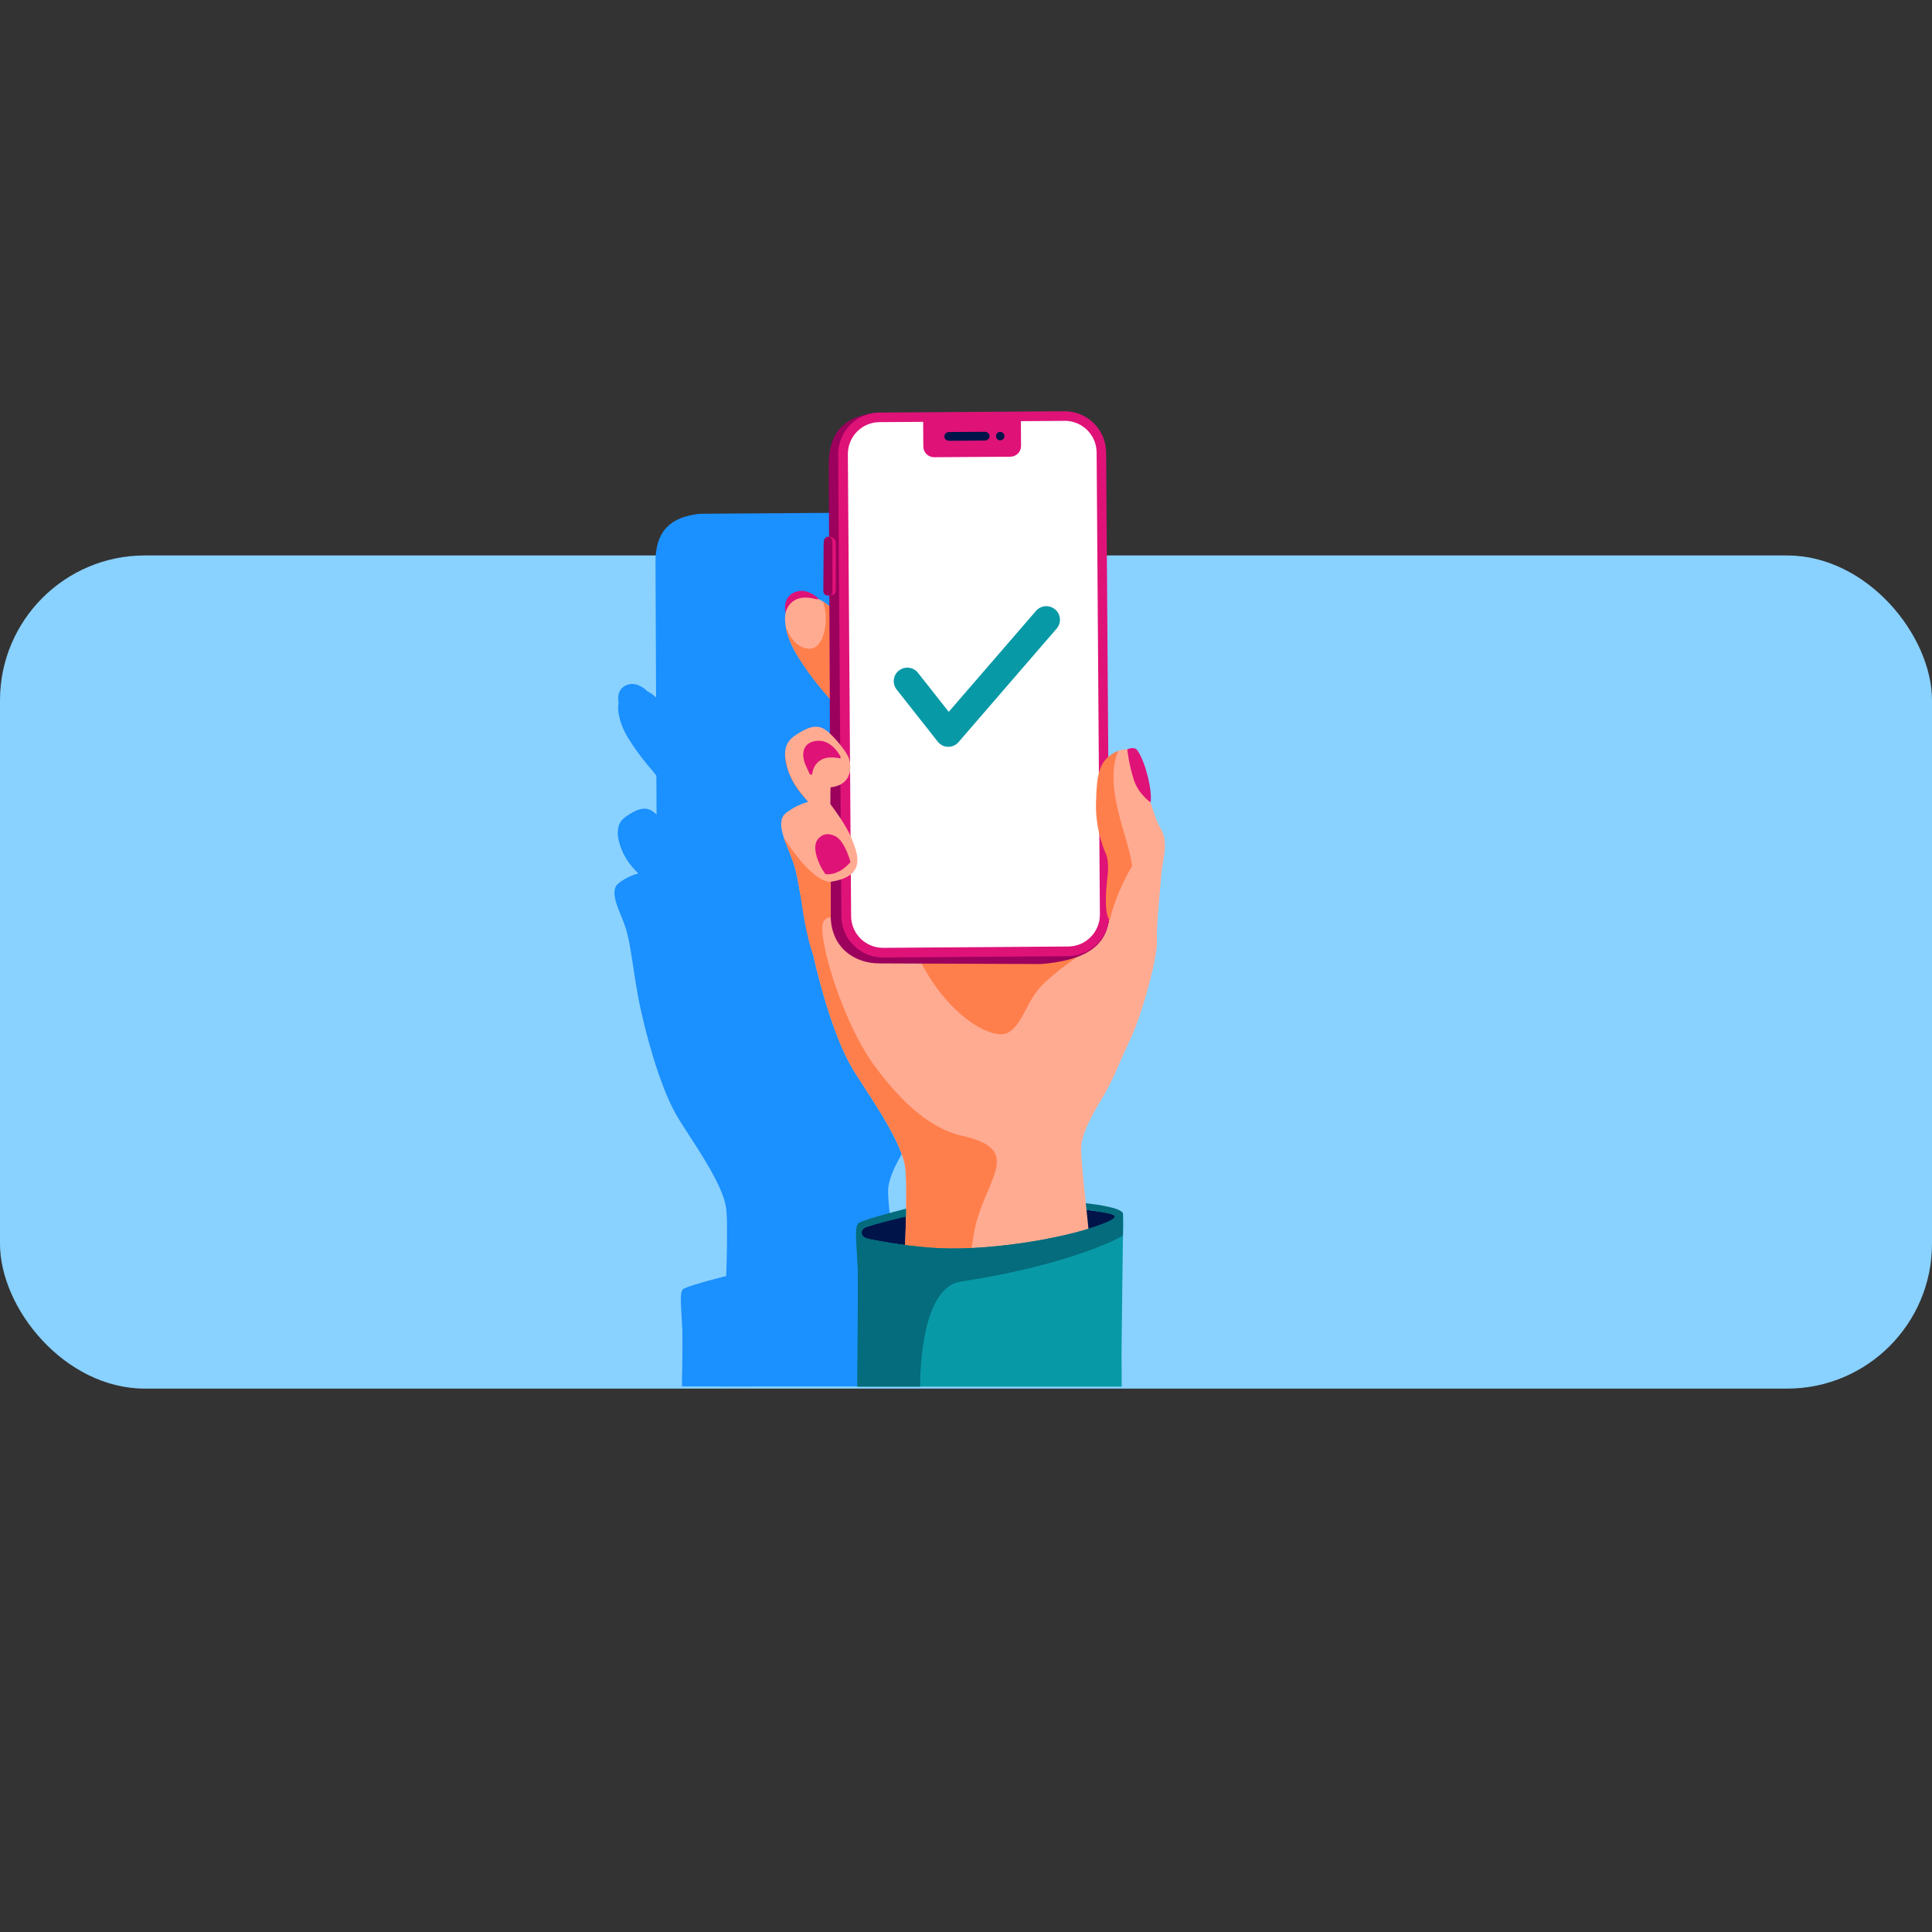 <svg width="160" height="160" viewBox="0 0 160 160" fill="none" xmlns="http://www.w3.org/2000/svg">
<rect x="0" y="0" width="160" height="160" fill="#333333" stroke="none"/>
<g clip-path="url(#clip0_4520_69810)">
<rect y="46" width="160" height="69" rx="12" fill="#89D1FF"/>
<path d="M79.289 74.618C79.051 74.223 78.807 73.527 78.583 72.767C78.719 71.929 78.213 69.854 77.628 69.026C77.414 68.719 76.956 68.928 76.912 68.948C76.883 68.948 76.854 68.948 76.825 68.948C76.523 68.953 76.26 69.055 76.26 69.055C75.992 69.172 75.772 69.303 75.587 69.45L75.422 45.591C75.407 43.843 73.985 42.435 72.236 42.449L58.144 42.547C58.1 42.547 58.061 42.552 58.017 42.552H57.959C57.959 42.552 57.92 42.552 57.901 42.556C57.769 42.566 57.642 42.586 57.516 42.61C54.895 43.039 54.272 44.661 54.286 46.624L54.335 57.764C54.335 57.764 54.276 57.706 54.169 57.618C54.164 57.613 54.155 57.608 54.15 57.603C54.135 57.593 54.126 57.584 54.116 57.574C54.077 57.545 54.043 57.52 54.013 57.496C54.013 57.496 54.004 57.491 53.999 57.486C53.916 57.428 53.858 57.389 53.858 57.389C53.77 57.33 53.682 57.277 53.585 57.228H53.594C53.594 57.228 52.879 56.468 52.05 56.682C51.227 56.902 51.125 57.652 51.227 58.197C51.227 58.197 51.227 58.193 51.227 58.188C51.174 58.499 51.188 58.826 51.242 59.157V59.147C51.242 59.162 51.247 59.176 51.252 59.191C51.261 59.255 51.276 59.323 51.291 59.386C51.315 59.493 51.344 59.605 51.378 59.717C51.393 59.761 51.407 59.805 51.422 59.844C51.437 59.888 51.451 59.931 51.466 59.975C51.583 60.292 51.719 60.594 51.865 60.857C51.943 61.008 52.065 61.198 52.206 61.407C52.825 62.396 53.575 63.307 54.009 63.799C54.14 63.96 54.257 64.111 54.359 64.237L54.374 67.448C54.237 67.331 54.101 67.224 53.989 67.15C53.692 66.96 53.38 66.931 53.034 67.014C52.688 67.097 52.313 67.301 51.895 67.584C51.403 67.915 51.198 68.29 51.174 68.782L51.169 68.787C51.169 68.787 51.13 69.152 51.237 69.586C51.339 70.01 51.627 71.135 52.781 72.25C52.835 72.304 52.864 72.338 52.864 72.338C52.864 72.338 52.518 72.411 52.07 72.626C51.802 72.752 51.495 72.932 51.203 73.171C50.764 73.531 50.837 74.174 51.071 74.891C51.174 75.207 51.31 75.543 51.446 75.874C51.515 76.035 51.578 76.196 51.641 76.357C51.714 76.552 51.778 76.737 51.831 76.897C51.831 76.912 51.841 76.927 51.846 76.941C51.86 77 51.88 77.058 51.895 77.117C51.904 77.156 51.914 77.199 51.924 77.238C51.938 77.297 51.953 77.35 51.968 77.409C51.977 77.458 51.987 77.501 52.002 77.55C52.016 77.609 52.026 77.667 52.041 77.725C52.05 77.779 52.065 77.833 52.075 77.886C52.084 77.94 52.094 77.998 52.109 78.052C52.119 78.096 52.128 78.139 52.133 78.188C52.143 78.232 52.148 78.271 52.158 78.315C52.192 78.515 52.231 78.724 52.265 78.938C52.309 79.221 52.357 79.508 52.401 79.81C52.411 79.879 52.538 80.746 52.698 81.691C52.713 81.764 52.723 81.837 52.737 81.915C52.747 81.983 52.762 82.056 52.771 82.124C52.781 82.187 52.796 82.251 52.805 82.309C52.883 82.748 52.961 83.162 53.039 83.488C53.049 83.527 53.054 83.566 53.064 83.605C53.137 83.931 53.215 84.282 53.307 84.657C53.351 84.842 53.4 85.037 53.448 85.232C53.648 86.016 53.882 86.859 54.145 87.711C54.671 89.411 55.309 91.121 56.02 92.353C56.196 92.66 56.434 93.04 56.712 93.469C56.897 93.756 57.097 94.063 57.306 94.385C57.409 94.545 57.516 94.711 57.623 94.876C58.699 96.557 59.868 98.525 60.117 99.928C60.122 99.962 60.127 100.006 60.132 100.045C60.136 100.088 60.141 100.123 60.151 100.171C60.156 100.225 60.161 100.293 60.166 100.356C60.166 100.4 60.175 100.434 60.175 100.483C60.175 100.546 60.18 100.624 60.185 100.697C60.185 100.751 60.19 100.8 60.195 100.858C60.195 100.926 60.195 100.999 60.2 101.068C60.2 101.141 60.2 101.209 60.205 101.287C60.205 101.355 60.205 101.433 60.205 101.506C60.205 101.594 60.205 101.676 60.205 101.769C60.205 101.847 60.205 101.935 60.205 102.022C60.205 102.115 60.205 102.203 60.205 102.3C60.205 102.383 60.205 102.475 60.205 102.558C60.205 102.66 60.205 102.763 60.205 102.87C60.205 102.948 60.205 103.035 60.205 103.118C60.205 103.24 60.205 103.357 60.2 103.479C60.2 103.557 60.2 103.639 60.195 103.717C60.195 103.854 60.19 103.985 60.185 104.122C60.185 104.2 60.185 104.278 60.18 104.356C60.18 104.497 60.17 104.643 60.17 104.789C60.17 104.886 60.166 104.984 60.161 105.081C60.161 105.213 60.151 105.344 60.146 105.481C60.146 105.544 60.146 105.612 60.141 105.676C60.141 105.676 57.413 106.353 56.644 106.708C56.361 106.84 56.371 107.439 56.4 108.17C56.434 108.9 56.502 110.05 56.502 110.05H56.512C56.537 112.12 56.473 114.814 56.473 114.814H59.586V114.824L63.809 114.814H76.62C76.62 114.814 76.717 108.014 76.727 107.682C76.742 107.181 76.751 106.538 76.727 106.046C76.727 105.505 74.165 105.257 74.165 105.257L74.199 105.573C73.863 102.29 73.546 99.582 73.546 98.671C73.546 97.336 74.613 95.685 75.324 94.467C76.006 93.298 76.527 91.925 77.365 90.108C78.208 88.296 79.45 83.824 79.314 82.665C79.289 82.445 79.275 82.187 79.265 81.919C79.236 81.218 79.25 80.395 79.284 79.611C79.284 79.572 79.284 79.528 79.289 79.489C79.294 79.372 79.299 79.255 79.304 79.143C79.304 79.06 79.314 78.982 79.319 78.904C79.319 78.826 79.328 78.743 79.333 78.666C79.343 78.505 79.353 78.349 79.362 78.203C79.387 77.872 79.436 77.55 79.484 77.234C79.508 77.078 79.538 76.922 79.562 76.766C79.679 75.996 79.733 75.27 79.319 74.593L79.289 74.618ZM74.184 105.788C74.184 105.788 74.199 105.788 74.214 105.788C74.204 105.788 74.194 105.788 74.184 105.788C74.184 105.754 74.18 105.719 74.175 105.685L74.184 105.788Z" fill="#1B90FF"/>
<path d="M71.075 101.808C71.075 101.808 77.039 99.764 82.141 99.76C88.324 99.755 92.781 100.589 92.781 100.589L87.973 106.142L71.307 103.624L71.075 101.808Z" fill="#00144A"/>
<path d="M74.365 114.743C74.365 114.743 75.375 98.997 74.948 96.555C74.521 94.113 71.515 90.097 70.496 88.319C68.96 85.64 67.708 80.875 67.177 78.305C66.646 75.736 66.366 72.582 65.854 71.207C65.342 69.832 64.432 68.173 65.276 67.471C66.12 66.769 67.087 66.566 67.087 66.566C67.087 66.566 65.802 65.309 65.451 64.024C65.1 62.739 65.129 62.009 66.034 61.397C66.94 60.786 67.67 60.52 68.31 60.928C68.95 61.336 70.06 62.535 70.15 63.062C70.24 63.588 70.083 64.802 68.765 65.447L68.751 66.741C68.751 66.741 69.68 68.434 70.088 69.515C70.496 70.596 71.103 72.104 68.903 72.511L69.614 76.769L83.402 77.921L91.463 72.668C91.463 72.668 91.638 71.848 91.638 71.207C91.638 71.207 90.936 69.401 90.998 67.092C91.059 64.783 90.998 63.882 92.515 62.976C92.515 62.976 93.653 62.54 94.004 63.356C94.355 64.171 95.085 67.846 95.806 69.022C96.526 70.198 95.948 71.506 95.853 72.948C95.758 74.389 95.659 76.532 95.806 77.793C95.953 79.055 94.601 83.91 93.686 85.882C92.771 87.855 92.207 89.353 91.467 90.619C90.728 91.885 89.533 93.739 89.533 95.19C89.533 96.641 90.263 102.254 90.732 107.916C91.064 111.88 91.154 114.71 91.154 114.71L74.36 114.743H74.365Z" fill="#FFAB92"/>
<path d="M69.17 58.415C69.17 58.415 66.461 55.136 65.808 53.913C65.156 52.689 64.549 50.875 65.526 49.703C66.502 48.531 68.466 49.898 68.887 50.438C69.308 50.978 69.447 51.173 69.447 51.173L69.165 58.42L69.17 58.415Z" fill="#FFAB92"/>
<path d="M89.021 61.814C89.021 61.814 90.571 61.904 91.505 64.151C92.439 66.399 91.548 68.125 92.397 69.557C92.397 69.557 92.477 70.268 91.505 73.52C90.533 76.773 92.055 77.209 90.723 78.195C89.244 79.291 88.319 79.751 86.622 81.277C84.924 82.804 84.891 84.606 83.54 85.493C82.188 86.379 76.973 83.601 74.792 75.948L87.774 62.809C87.774 62.809 88.063 62.179 89.016 61.809L89.021 61.814Z" fill="#FF7F4C"/>
<path d="M65.053 50.766C65.053 50.766 65.372 48.998 67.572 49.62H67.839C67.839 49.62 66.996 48.726 66.019 48.978C65.043 49.23 64.93 50.119 65.053 50.766Z" fill="#DF1278"/>
<path d="M65.073 51.887C65.073 51.887 65.629 53.722 67.052 53.722C68.265 53.722 68.707 51.291 68.152 49.81C68.152 49.81 68.286 49.898 68.455 50.026C68.625 50.155 68.712 50.247 68.712 50.247V57.866C68.712 57.866 65.402 54.303 65.073 51.892V51.887Z" fill="#FF7F4C"/>
<path d="M68.773 65.209C68.773 65.209 66.957 65.41 65.998 63.745C65.039 62.08 65.019 62.292 65.019 62.292C65.019 62.292 64.979 62.716 65.095 63.215C65.211 63.715 65.554 65.077 66.977 66.399C66.977 66.399 68.193 66.076 68.753 66.586L68.768 65.209H68.773Z" fill="#FF7F4C"/>
<path d="M80.642 102.212C81.382 97.793 85.038 95.256 79.713 94.071C76.674 93.392 74.185 90.671 72.355 88.168C69.813 84.687 67.67 77.659 68.178 76.356L67.039 77.585C67.082 77.826 67.129 78.064 67.177 78.3C67.708 80.875 68.96 85.635 70.496 88.314C71.515 90.093 74.526 94.109 74.948 96.55C75.37 98.978 74.379 114.53 74.365 114.729H78.945C78.945 114.729 80.055 105.72 80.642 102.212Z" fill="#FF7F4C"/>
<path d="M92.88 112.064C92.88 112.064 92.984 102.672 92.999 102.311C93.013 101.766 93.027 101.064 92.999 100.533C92.98 100.144 90.652 99.888 90.652 99.888L90.69 100.282C90.69 100.282 92.031 100.467 92.254 100.642C92.472 100.813 92.112 101.017 91.785 101.173C89.049 102.401 82.563 103.568 77.916 103.383C75.636 103.293 72.98 102.828 71.923 102.61C71.695 102.562 71.534 102.453 71.411 102.335C71.311 102.041 71.293 101.733 71.89 101.553C72.487 101.372 74.796 100.747 74.796 100.747L74.825 100.448C74.825 100.448 71.458 101.249 71.169 101.434C70.88 101.614 70.88 102.05 70.918 102.842C70.956 103.639 71.032 104.886 71.032 104.886H71.041C71.07 107.133 71.001 114.833 71.001 114.833H92.893L92.88 112.064Z" fill="#0899A7"/>
<path d="M92.999 102.31C93.013 101.765 92.999 101.068 92.999 100.532C92.999 99.944 89.923 99.648 89.923 99.648L89.978 100.2C89.978 100.2 92.027 100.461 92.25 100.632C92.468 100.802 92.107 101.006 91.78 101.163C89.044 102.391 82.558 103.557 77.912 103.372C75.631 103.282 72.976 102.817 71.918 102.599C71.691 102.552 71.529 102.443 71.406 102.324C71.307 102.03 71.288 101.722 71.885 101.542C72.483 101.362 75.033 100.753 75.033 100.753L75.044 100.099C75.044 100.099 72.013 100.854 71.174 101.243C70.866 101.385 70.875 102.035 70.913 102.832C70.951 103.628 71.027 104.875 71.027 104.875H71.036C71.065 107.123 70.994 114.835 70.994 114.835H76.205C76.205 114.835 76.053 106.667 79.561 106.136C88.769 104.738 93.004 102.386 93.008 102.305L92.999 102.31Z" fill="#046C7C"/>
<path d="M72.805 79.781C70.909 79.795 68.709 78.581 68.794 75.599L68.633 38.606C68.614 36.359 69.368 34.514 72.625 34.178L87.328 34.585C89.225 34.571 90.78 36.103 90.789 37.999L91.842 76.258C91.491 78.392 89.87 79.525 86.242 79.838L72.8 79.785L72.805 79.781Z" fill="#9B015D"/>
<path d="M69.41 37.629L69.68 75.878C69.695 77.779 71.245 79.306 73.146 79.297L88.461 79.188C90.363 79.174 91.889 77.623 91.875 75.722L91.605 37.472C91.591 35.576 90.04 34.044 88.144 34.059L72.829 34.168C70.927 34.182 69.401 35.732 69.415 37.634L69.41 37.629Z" fill="#DF1278"/>
<path d="M88.158 34.855L84.545 34.879L84.559 36.931C84.559 37.42 84.17 37.813 83.682 37.823L77.357 37.866C76.868 37.866 76.475 37.477 76.465 36.988L76.451 34.935L72.838 34.959C71.378 34.969 70.207 36.159 70.216 37.619L70.486 75.873C70.496 77.333 71.686 78.504 73.146 78.495L88.466 78.386C89.926 78.376 91.097 77.186 91.088 75.726L90.818 37.472C90.808 36.012 89.618 34.84 88.158 34.85V34.855Z" fill="white"/>
<path d="M81.562 36.486L78.594 36.505C78.381 36.505 78.206 36.344 78.206 36.145C78.206 35.945 78.381 35.779 78.594 35.779L81.562 35.761C81.776 35.761 81.951 35.922 81.951 36.121C81.951 36.32 81.776 36.486 81.562 36.486Z" fill="#00144A"/>
<path d="M82.862 36.467C83.056 36.448 83.199 36.278 83.184 36.088C83.17 35.898 82.995 35.751 82.805 35.765C82.615 35.78 82.468 35.955 82.482 36.145C82.497 36.335 82.672 36.482 82.862 36.467Z" fill="#00144A"/>
<path d="M68.505 45.178L68.524 48.829C68.524 49.166 68.301 49.213 68.381 49.251L68.552 49.317C68.908 49.308 69.202 49.308 69.216 48.881L69.225 44.969C69.202 44.581 68.893 44.434 68.533 44.467L68.481 44.585C68.234 44.628 68.505 44.846 68.5 45.183L68.505 45.178Z" fill="#DF1278"/>
<path d="M68.21 45.054L68.187 48.804C68.187 49.07 68.206 49.25 68.452 49.302C68.718 49.302 68.941 49.326 68.941 49.06L68.931 44.926C68.931 44.66 68.803 44.456 68.538 44.452C68.277 44.475 68.21 44.779 68.215 45.044L68.21 45.054Z" fill="#9B015D"/>
<path d="M65.67 71.339C65.902 71.965 66.089 72.933 66.275 74.054C66.275 74.054 68.702 74.074 68.793 74.079V73.024C71.871 72.565 70.983 70.628 70.544 69.477C70.11 68.327 68.758 66.581 68.758 66.581L68.773 65.204C70.554 65.032 70.6 63.463 70.246 62.666C70.014 62.146 68.975 60.834 68.289 60.395C67.602 59.956 66.83 60.239 65.867 60.895C64.903 61.55 64.873 62.322 65.246 63.69C65.62 65.057 66.987 66.394 66.987 66.394C66.987 66.394 65.963 66.611 65.059 67.358C64.156 68.105 65.13 69.866 65.675 71.334L65.67 71.339Z" fill="#FFAB92"/>
<path d="M67.814 69.401C67.168 70.047 67.729 71.334 68.072 71.96L68.354 72.388C68.354 72.388 69.379 72.615 70.433 71.394C70.433 71.394 69.974 69.613 69.151 69.235C68.46 68.917 68.072 69.149 67.814 69.406V69.401Z" fill="#DF1278"/>
<path d="M67.259 64.143C67.259 64.143 67.34 62.307 69.606 62.816V62.65C69.606 62.65 68.869 61.156 67.547 61.363C66.225 61.57 66.487 62.821 66.679 63.27C66.871 63.719 67.078 64.143 67.078 64.143H67.264H67.259Z" fill="#DF1278"/>
<path d="M96.098 68.568C95.336 67.32 94.565 63.441 94.194 62.579C93.823 61.717 92.62 62.178 92.62 62.178C92.62 62.178 91.382 63.642 92.369 66.017C93.357 68.393 93.437 70.573 94.334 72.081C94.334 72.081 93.723 72.392 93.006 73.595C93.627 74.261 94.389 75.088 94.91 75.705C95.281 76.141 95.431 77.519 95.806 77.94C95.751 76.622 96.063 73.951 96.148 72.718C96.249 71.194 96.86 69.816 96.098 68.568Z" fill="#FFAB92"/>
<path d="M93.758 71.73C93.527 69.931 92.811 68.567 92.365 66.011C91.918 63.456 92.615 62.172 92.615 62.172C90.981 62.884 90.831 64.077 90.766 66.513C90.706 68.948 91.617 70.781 91.617 70.781C91.868 71.427 91.725 72.557 91.725 72.557C91.725 72.557 91.307 75.574 91.903 76.21C92.486 73.752 93.753 71.73 93.753 71.73H93.758Z" fill="#FF7F4C"/>
<path d="M68.788 73.025C68.788 73.025 67.411 73.293 64.898 69.352C64.898 69.352 65.508 70.871 65.786 71.693C66.064 72.516 66.427 75.033 66.427 75.033C66.427 75.033 66.771 77.564 67.345 79.086C67.345 79.086 67.86 75.704 68.798 76.007L68.788 73.025Z" fill="#FF7F4C"/>
<path d="M95.286 66.444C95.286 66.444 94.279 65.777 93.893 64.564C93.507 63.351 93.362 62.199 93.362 62.058C93.362 62.058 93.933 61.773 94.194 62.144C94.865 63.096 95.442 65.481 95.286 66.444Z" fill="#DF1278"/>
<path d="M87.39 50.483C87.167 50.283 86.878 50.184 86.579 50.203C86.28 50.222 85.991 50.364 85.797 50.592L78.571 58.951L76.025 55.722C75.84 55.485 75.574 55.333 75.275 55.3C74.977 55.267 74.683 55.347 74.446 55.532C74.209 55.717 74.057 55.983 74.024 56.281C73.99 56.58 74.071 56.874 74.261 57.111L77.66 61.421C77.878 61.691 78.191 61.848 78.519 61.848H78.537C78.86 61.848 79.168 61.706 79.382 61.459L87.499 52.066C87.698 51.843 87.797 51.554 87.779 51.255C87.76 50.957 87.617 50.672 87.394 50.478L87.39 50.483Z" fill="#0899A7"/>
</g>
<defs>
<clipPath id="clip0_4520_69810">
<rect width="160" height="160" fill="white"/>
</clipPath>
</defs>
</svg>
